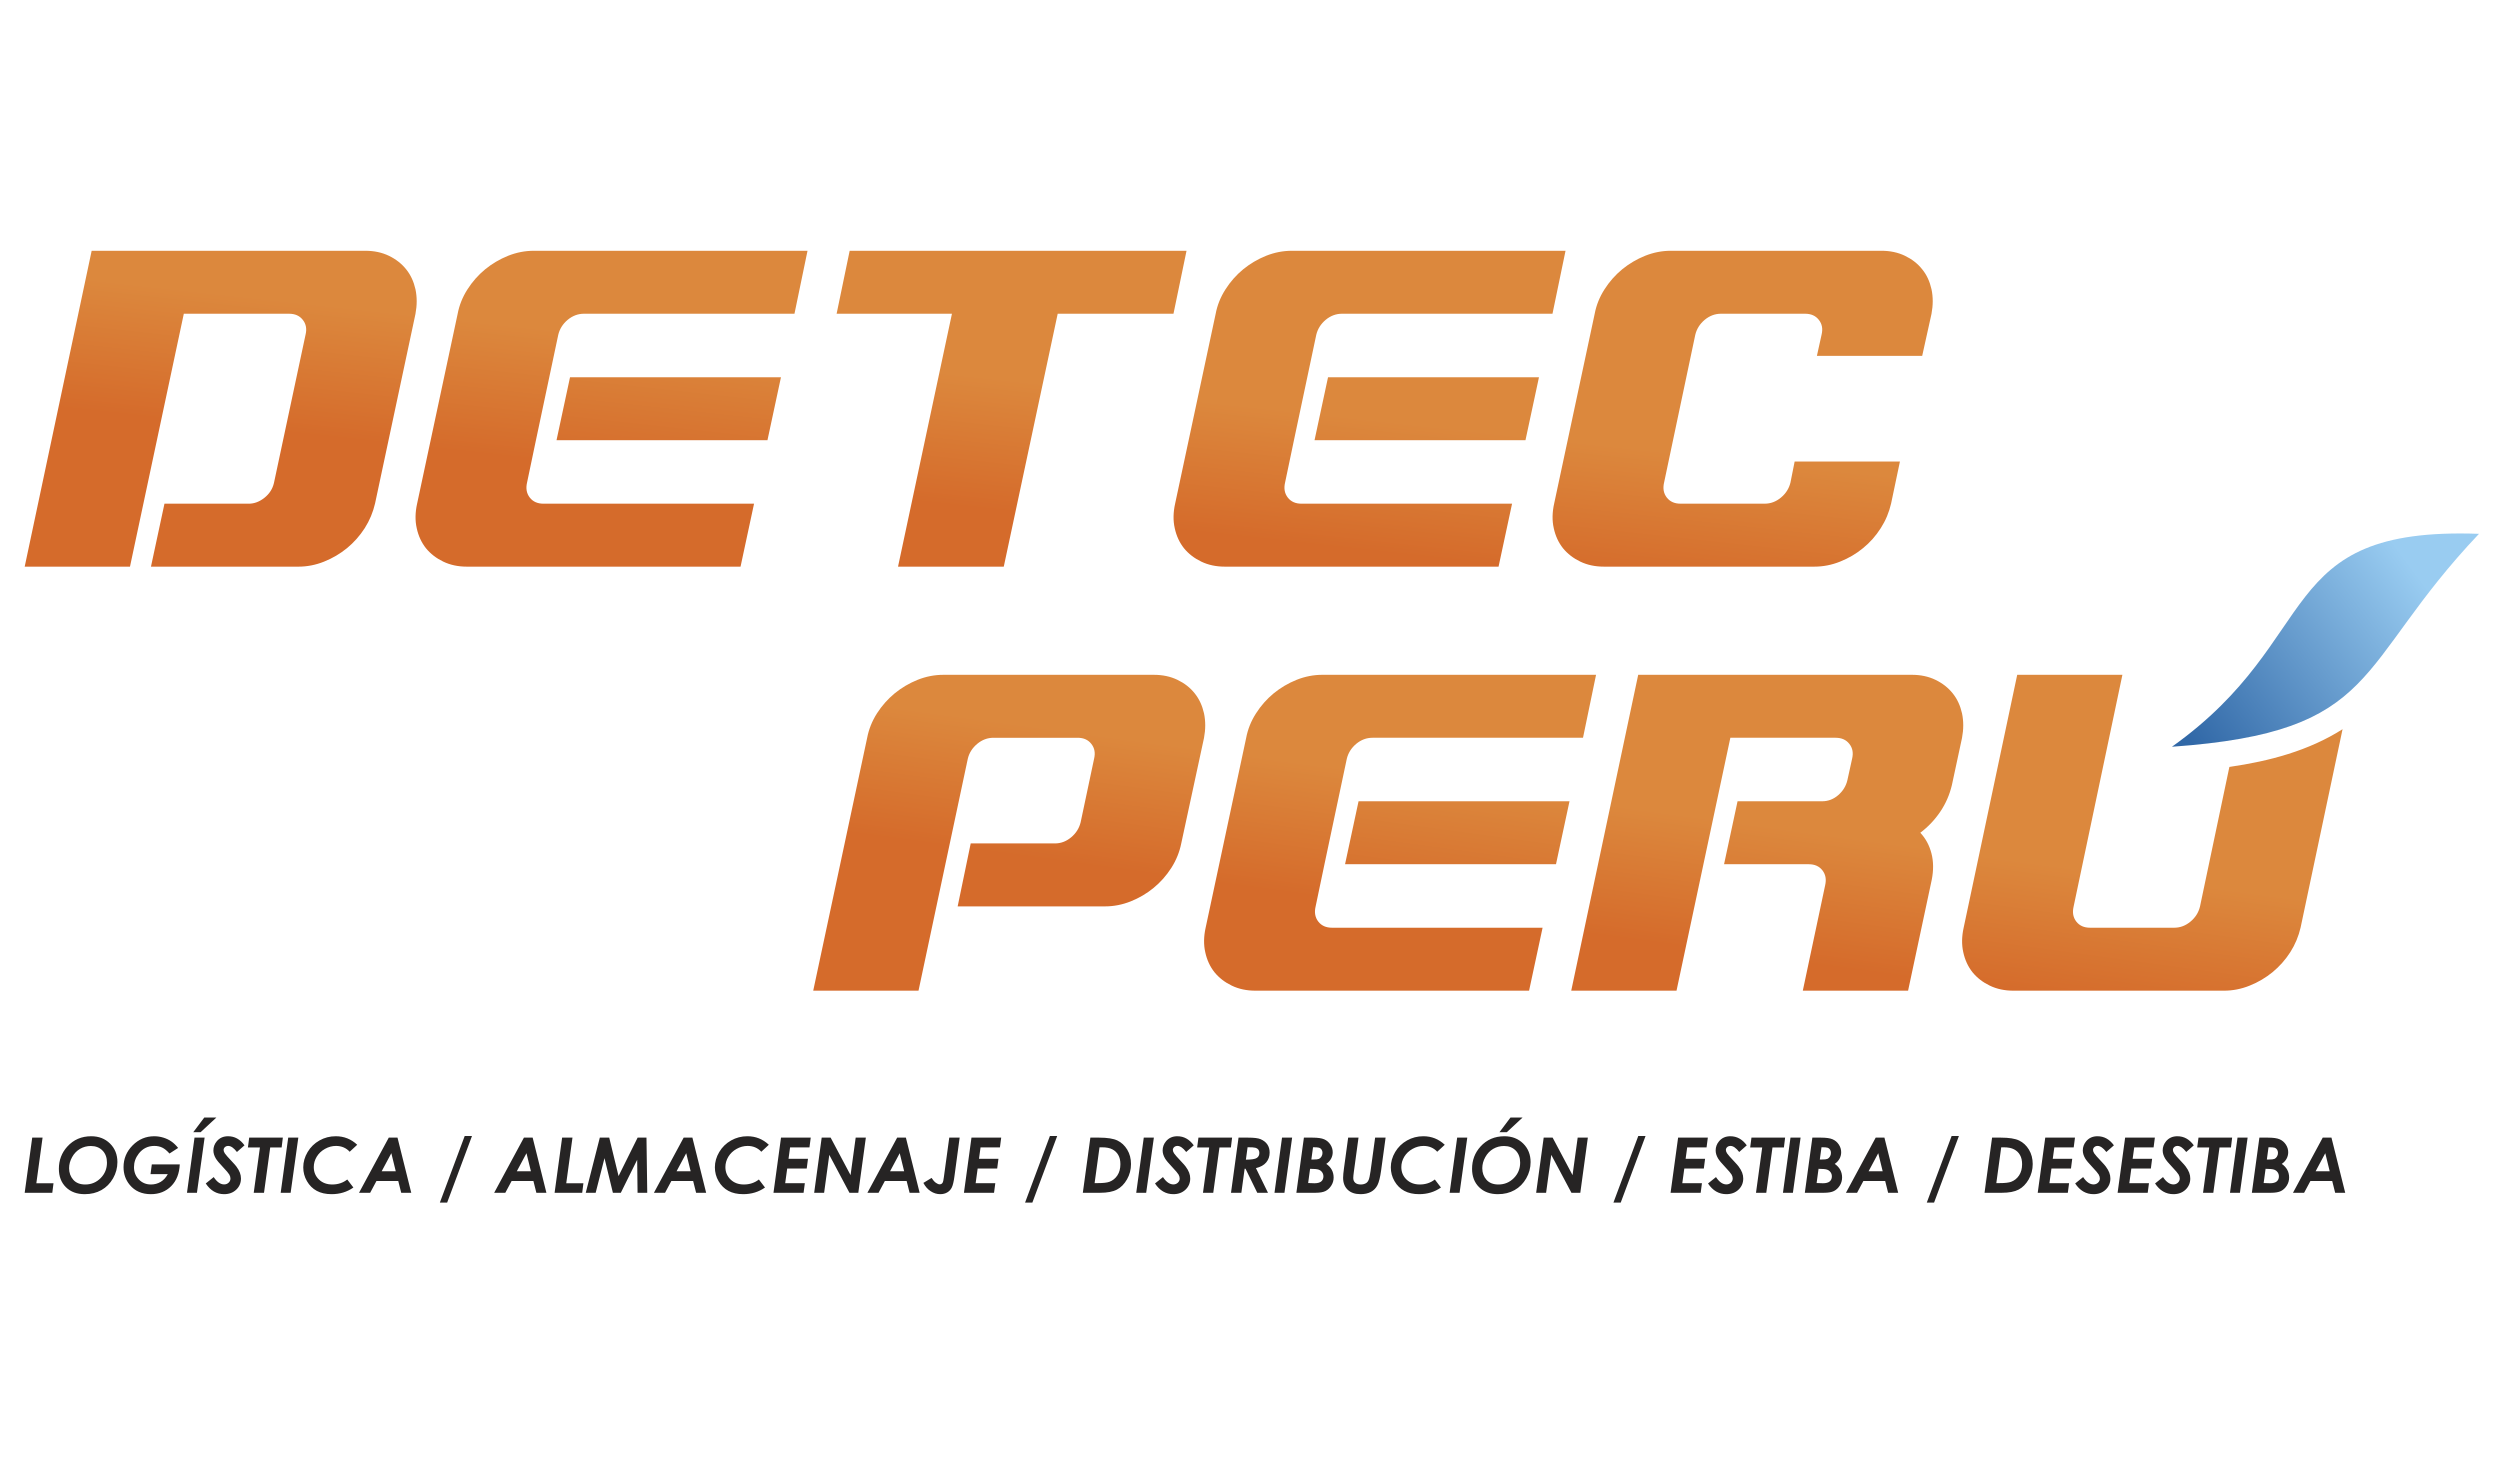 <?xml version="1.0" encoding="utf-8"?>
<!-- Generator: Adobe Illustrator 16.0.0, SVG Export Plug-In . SVG Version: 6.00 Build 0)  -->
<!DOCTYPE svg PUBLIC "-//W3C//DTD SVG 1.1//EN" "http://www.w3.org/Graphics/SVG/1.1/DTD/svg11.dtd">
<svg version="1.1" id="Capa_1" xmlns="http://www.w3.org/2000/svg" xmlns:xlink="http://www.w3.org/1999/xlink" x="0px" y="0px"
	 width="707.965px" height="412.979px" viewBox="0 0 707.965 412.979" enable-background="new 0 0 707.965 412.979"
	 xml:space="preserve">
<g>
	<defs>
		<path id="SVGID_1_" d="M471.241,136.672l8.836-41.856c0.389-1.656,1.293-3.076,2.661-4.239c1.396-1.162,2.946-1.73,4.599-1.73
			h23.85c1.679,0,2.972,0.568,3.876,1.73c0.93,1.163,1.188,2.558,0.774,4.239l-1.318,5.967h29.816l2.637-11.911
			c0.465-2.456,0.465-4.781,0-6.951c-0.491-2.195-1.345-4.083-2.637-5.658c-1.266-1.602-2.894-2.869-4.884-3.825
			c-1.988-0.956-4.211-1.42-6.665-1.42h-59.633c-2.454,0-4.884,0.465-7.286,1.42c-2.377,0.956-4.548,2.249-6.485,3.825
			c-1.938,1.602-3.618,3.488-5.014,5.684c-1.395,2.171-2.325,4.497-2.79,6.976l-11.471,53.715c-0.542,2.456-0.596,4.781-0.103,6.951
			c0.465,2.171,1.342,4.057,2.608,5.66c1.291,1.575,2.919,2.842,4.909,3.797c1.988,0.956,4.211,1.421,6.667,1.421h59.632
			c2.455,0,4.883-0.465,7.26-1.421c2.404-0.956,4.573-2.223,6.511-3.825c1.939-1.575,3.618-3.46,5.014-5.658
			c1.396-2.169,2.351-4.495,2.92-6.95l2.505-11.911h-29.815l-1.188,5.969c-0.414,1.679-1.293,3.074-2.688,4.237
			c-1.396,1.163-2.919,1.73-4.598,1.73h-23.85c-1.679,0-2.971-0.567-3.876-1.73C471.111,139.747,470.854,138.326,471.241,136.672
			 M431.994,124.657l3.822-17.829h-59.735l-3.823,17.829H431.994z M366.419,124.708l6.329-29.893
			c0.389-1.656,1.293-3.076,2.66-4.239c1.396-1.162,2.946-1.73,4.6-1.73h59.634l3.695-17.828h-77.514
			c-2.453,0-4.883,0.465-7.285,1.42c-2.377,0.956-4.549,2.249-6.485,3.825c-1.938,1.602-3.618,3.488-5.014,5.684
			c-1.395,2.171-2.325,4.497-2.791,6.976l-11.471,53.715c-0.542,2.456-0.595,4.781-0.102,6.951c0.465,2.171,1.342,4.057,2.609,5.66
			c1.291,1.575,2.918,2.842,4.909,3.797c1.988,0.956,4.211,1.421,6.667,1.421h77.511l3.825-17.829h-59.634
			c-1.679,0-2.972-0.567-3.876-1.73s-1.163-2.583-0.774-4.237L366.419,124.708z M254.308,160.468h29.946l15.271-71.621h32.788
			l3.695-17.828h-95.394l-3.695,17.828h32.659L254.308,160.468z M217.335,124.657l3.823-17.829h-59.736l-3.823,17.829H217.335z
			 M151.76,124.708l6.33-29.893c0.388-1.656,1.292-3.076,2.66-4.239c1.395-1.162,2.946-1.73,4.6-1.73h59.633l3.695-17.828h-77.513
			c-2.453,0-4.883,0.465-7.285,1.42c-2.377,0.956-4.548,2.249-6.485,3.825c-1.938,1.602-3.618,3.488-5.014,5.684
			c-1.395,2.171-2.325,4.497-2.79,6.976l-11.472,53.715c-0.542,2.456-0.595,4.781-0.103,6.951c0.465,2.171,1.342,4.057,2.609,5.66
			c1.291,1.575,2.918,2.842,4.909,3.797c1.989,0.956,4.211,1.421,6.667,1.421h77.511l3.825-17.829h-59.634
			c-1.679,0-2.972-0.567-3.876-1.73c-0.905-1.163-1.163-2.583-0.774-4.237L151.76,124.708z M6.992,160.468h29.816l15.245-71.621
			h29.816c1.679,0,2.972,0.568,3.876,1.73c0.93,1.163,1.188,2.583,0.774,4.239l-8.941,41.959c-0.386,1.679-1.291,3.074-2.686,4.186
			c-1.395,1.111-2.869,1.679-4.469,1.679H46.574l-3.823,17.829h41.752c2.456,0,4.883-0.465,7.26-1.421
			c2.404-0.956,4.574-2.249,6.511-3.825c1.939-1.6,3.618-3.488,5.013-5.658c1.396-2.195,2.351-4.521,2.92-6.976l11.446-53.69
			c0.465-2.454,0.465-4.779,0-6.976c-0.491-2.17-1.344-4.056-2.637-5.658c-1.265-1.577-2.893-2.869-4.883-3.825
			c-1.988-0.956-4.211-1.42-6.665-1.42H25.956L6.992,160.468z"/>
	</defs>
	<clipPath id="SVGID_2_">
		<use xlink:href="#SVGID_1_"  overflow="visible"/>
	</clipPath>
	<linearGradient id="SVGID_3_" gradientUnits="userSpaceOnUse" x1="274.143" y1="143.798" x2="278.223" y2="106.528">
		<stop  offset="0" style="stop-color:#D56B2B"/>
		<stop  offset="1" style="stop-color:#DC883D"/>
	</linearGradient>
	<rect x="6.992" y="71.019" clip-path="url(#SVGID_2_)" fill="url(#SVGID_3_)" width="540.445" height="89.449"/>
</g>
<g>
	<defs>
		<path id="SVGID_4_" d="M587.213,256.75l13.822-65.653h-29.79l-15.166,71.621c-0.542,2.455-0.596,4.78-0.103,6.95
			c0.465,2.172,1.342,4.058,2.608,5.659c1.291,1.575,2.919,2.842,4.909,3.798c1.988,0.956,4.211,1.421,6.667,1.421h59.632
			c2.455,0,4.883-0.465,7.26-1.421c2.404-0.956,4.574-2.248,6.511-3.825c1.939-1.6,3.618-3.488,5.014-5.657
			c1.395-2.195,2.351-4.521,2.92-6.977l11.882-56.167c-9.57,6.095-20.711,9.05-32.05,10.684l-8.331,39.567
			c-0.414,1.68-1.293,3.074-2.688,4.237c-1.395,1.162-2.918,1.73-4.598,1.73h-23.849c-1.679,0-2.972-0.568-3.876-1.73
			C587.083,259.824,586.825,258.43,587.213,256.75 M444.952,280.546h29.815l15.245-71.621h29.816c1.679,0,2.971,0.567,3.876,1.73
			c0.93,1.162,1.188,2.583,0.774,4.265l-1.318,5.992c-0.387,1.681-1.266,3.102-2.609,4.265s-2.867,1.73-4.522,1.73h-23.978
			l-3.822,17.828h23.977c1.68,0,2.972,0.567,3.876,1.73c0.905,1.162,1.163,2.558,0.774,4.238l-6.329,29.842h29.815l6.692-31.367
			c0.542-2.713,0.517-5.218-0.077-7.518c-0.595-2.3-1.654-4.239-3.152-5.839c2.223-1.681,4.108-3.67,5.657-5.97
			c1.551-2.3,2.637-4.806,3.281-7.518l2.869-13.358c0.466-2.454,0.466-4.779,0-6.977c-0.49-2.169-1.344-4.056-2.637-5.658
			c-1.265-1.577-2.893-2.869-4.883-3.825c-1.988-0.956-4.212-1.42-6.665-1.42h-77.514L444.952,280.546z M440.636,244.735
			l3.823-17.828h-59.736l-3.823,17.828H440.636z M375.061,244.787l6.33-29.894c0.388-1.655,1.292-3.076,2.66-4.238
			c1.396-1.163,2.946-1.73,4.6-1.73h59.634l3.695-17.828h-77.514c-2.454,0-4.883,0.465-7.285,1.42
			c-2.377,0.956-4.549,2.249-6.486,3.825c-1.937,1.602-3.618,3.488-5.013,5.683c-1.396,2.172-2.325,4.497-2.791,6.977
			l-11.471,53.716c-0.542,2.455-0.595,4.78-0.103,6.95c0.465,2.172,1.342,4.058,2.609,5.659c1.291,1.575,2.919,2.842,4.909,3.798
			c1.989,0.956,4.211,1.421,6.667,1.421h77.512l3.825-17.828h-59.634c-1.679,0-2.972-0.568-3.876-1.73
			c-0.905-1.163-1.163-2.584-0.775-4.237L375.061,244.787z M274.061,214.894c0.388-1.681,1.293-3.076,2.661-4.238
			c1.395-1.163,2.946-1.73,4.599-1.73h23.849c1.679,0,2.972,0.567,3.876,1.73c0.93,1.162,1.188,2.583,0.774,4.265l-3.797,17.931
			c-0.414,1.679-1.292,3.1-2.688,4.263c-1.395,1.162-2.92,1.731-4.599,1.731h-23.847l-3.695,17.827h41.727
			c2.481,0,4.883-0.466,7.288-1.421c2.376-0.956,4.546-2.222,6.483-3.823c1.964-1.603,3.618-3.488,5.013-5.659
			c1.395-2.196,2.326-4.521,2.816-6.977l6.434-29.815c0.465-2.454,0.465-4.779,0-6.977c-0.491-2.169-1.344-4.056-2.637-5.658
			c-1.265-1.602-2.893-2.869-4.884-3.825c-1.988-0.956-4.211-1.42-6.665-1.42h-59.634c-2.454,0-4.883,0.465-7.286,1.42
			c-2.376,0.956-4.548,2.249-6.485,3.825c-1.937,1.602-3.618,3.488-5.013,5.658c-1.395,2.197-2.325,4.522-2.791,6.977
			l-15.269,71.569h29.816L274.061,214.894z"/>
	</defs>
	<clipPath id="SVGID_5_">
		<use xlink:href="#SVGID_4_"  overflow="visible"/>
	</clipPath>
	<linearGradient id="SVGID_6_" gradientUnits="userSpaceOnUse" x1="443.027" y1="263.69" x2="448.087" y2="226.66">
		<stop  offset="0" style="stop-color:#D56B2B"/>
		<stop  offset="1" style="stop-color:#DC883D"/>
	</linearGradient>
	<rect x="230.293" y="191.097" clip-path="url(#SVGID_5_)" fill="url(#SVGID_6_)" width="433.086" height="89.449"/>
</g>
<g>
	<defs>
		<path id="SVGID_7_" d="M615.058,211.472c43.337-30.844,28.375-62.407,86.957-60.3
			C666.361,188.758,674.574,207.259,615.058,211.472"/>
	</defs>
	<clipPath id="SVGID_8_">
		<use xlink:href="#SVGID_7_"  overflow="visible"/>
	</clipPath>
	<linearGradient id="SVGID_9_" gradientUnits="userSpaceOnUse" x1="683.591" y1="161.52" x2="619.791" y2="209.26">
		<stop  offset="0" style="stop-color:#99CCF1"/>
		<stop  offset="1" style="stop-color:#3168A7"/>
	</linearGradient>
	<rect x="615.058" y="149.065" clip-path="url(#SVGID_8_)" fill="url(#SVGID_9_)" width="86.957" height="62.407"/>
</g>
<path fill="#262424" d="M659.742,331.689l-1.256-5.12l-2.737,5.12H659.742z M657.762,322.161h2.473l3.895,15.619h-2.846
	l-0.832-3.328h-6.18l-1.781,3.328h-3.153L657.762,322.161z M641.032,335.018l1.77,0.065c0.891,0,1.537-0.174,1.943-0.522
	c0.406-0.347,0.609-0.822,0.609-1.429c0-0.438-0.127-0.834-0.377-1.181c-0.25-0.349-0.585-0.591-1.001-0.733
	c-0.418-0.146-1.214-0.217-2.396-0.225L641.032,335.018z M641.939,328.36h0.529c0.79,0,1.326-0.057,1.608-0.173
	c0.284-0.116,0.522-0.333,0.719-0.652c0.199-0.315,0.298-0.668,0.298-1.057c0-0.362-0.089-0.67-0.262-0.932
	c-0.178-0.261-0.406-0.438-0.688-0.528c-0.283-0.091-0.86-0.138-1.729-0.138L641.939,328.36z M639.828,322.161h2.44
	c1.487,0,2.589,0.159,3.311,0.479c0.721,0.319,1.302,0.813,1.744,1.486c0.443,0.672,0.664,1.396,0.664,2.175
	c0,0.649-0.156,1.266-0.47,1.843c-0.315,0.576-0.765,1.059-1.355,1.45c1.39,0.968,2.085,2.259,2.085,3.865
	c0,0.833-0.221,1.598-0.666,2.292c-0.443,0.695-0.991,1.206-1.644,1.537c-0.652,0.329-1.599,0.492-2.832,0.492h-5.409
	L639.828,322.161z M633.632,322.161h2.862l-2.176,15.619H631.5L633.632,322.161z M622.581,322.161h9.53l-0.341,2.784h-3.238
	l-1.756,12.835h-2.91l1.754-12.835h-3.401L622.581,322.161z M621.253,324.341l-2.141,1.888c-0.881-1.146-1.704-1.719-2.461-1.719
	c-0.379,0-0.694,0.112-0.94,0.333c-0.25,0.227-0.372,0.495-0.372,0.806c0,0.29,0.112,0.613,0.341,0.968
	c0.229,0.354,0.916,1.136,2.069,2.35c0.608,0.646,1.013,1.104,1.204,1.371c0.465,0.623,0.794,1.206,0.997,1.748
	c0.203,0.544,0.305,1.094,0.305,1.653c0,1.254-0.447,2.31-1.338,3.157c-0.896,0.852-2.037,1.277-3.435,1.277
	c-2.128,0-3.86-1.009-5.198-3.029l2.254-1.812c0.911,1.384,1.891,2.078,2.948,2.078c0.505,0,0.929-0.164,1.273-0.491
	c0.345-0.325,0.515-0.718,0.515-1.179c0-0.362-0.105-0.727-0.315-1.105c-0.211-0.372-0.809-1.084-1.796-2.124
	c-1.042-1.094-1.732-1.926-2.06-2.483c-0.438-0.759-0.658-1.501-0.658-2.232c0-0.962,0.315-1.829,0.946-2.59
	c0.794-0.957,1.866-1.437,3.212-1.437C618.456,321.769,620.005,322.624,621.253,324.341z M601.808,322.161h8.419l-0.358,2.763h-5.49
	l-0.441,3.241h5.51l-0.354,2.741h-5.53l-0.569,4.154h5.563l-0.357,2.72h-8.522L601.808,322.161z M598.629,324.341l-2.14,1.888
	c-0.881-1.146-1.705-1.719-2.461-1.719c-0.379,0-0.694,0.112-0.94,0.333c-0.25,0.227-0.372,0.495-0.372,0.806
	c0,0.29,0.111,0.613,0.34,0.968c0.229,0.354,0.917,1.136,2.069,2.35c0.609,0.646,1.014,1.104,1.204,1.371
	c0.466,0.623,0.795,1.206,0.998,1.748c0.202,0.544,0.305,1.094,0.305,1.653c0,1.254-0.447,2.31-1.338,3.157
	c-0.896,0.852-2.038,1.277-3.435,1.277c-2.129,0-3.86-1.009-5.198-3.029l2.254-1.812c0.91,1.384,1.89,2.078,2.948,2.078
	c0.504,0,0.928-0.164,1.272-0.491c0.346-0.325,0.515-0.718,0.515-1.179c0-0.362-0.104-0.727-0.315-1.105
	c-0.211-0.372-0.808-1.084-1.795-2.124c-1.043-1.094-1.732-1.926-2.06-2.483c-0.438-0.759-0.658-1.501-0.658-2.232
	c0-0.962,0.315-1.829,0.946-2.59c0.794-0.957,1.866-1.437,3.212-1.437C595.833,321.769,597.382,322.624,598.629,324.341z
	 M579.185,322.161h8.419l-0.358,2.763h-5.491l-0.44,3.241h5.51l-0.354,2.741h-5.53l-0.569,4.154h5.563l-0.357,2.72h-8.523
	L579.185,322.161z M566.716,324.902l-1.385,10.137h0.968c1.487,0,2.563-0.122,3.229-0.37c0.936-0.354,1.687-0.96,2.252-1.815
	c0.57-0.857,0.852-1.915,0.852-3.177c0-1.03-0.198-1.896-0.597-2.593c-0.396-0.7-0.958-1.236-1.688-1.612
	c-0.725-0.38-1.688-0.569-2.893-0.569H566.716z M564.127,322.161h2.482c2.326,0,4.058,0.275,5.193,0.823
	c1.135,0.546,2.056,1.409,2.767,2.584c0.709,1.177,1.066,2.532,1.066,4.069c0,1.576-0.379,3.027-1.136,4.348
	c-0.755,1.318-1.704,2.283-2.854,2.889c-1.148,0.605-2.749,0.906-4.788,0.906h-4.864L564.127,322.161z M545.636,340.565
	l7.033-18.861h2.063l-7.033,18.861H545.636z M533.149,331.689l-1.255-5.12l-2.737,5.12H533.149z M531.169,322.161h2.474
	l3.894,15.619h-2.846l-0.831-3.328h-6.181l-1.781,3.328h-3.153L531.169,322.161z M514.44,335.018l1.77,0.065
	c0.891,0,1.537-0.174,1.943-0.522c0.405-0.347,0.608-0.822,0.608-1.429c0-0.438-0.126-0.834-0.376-1.181
	c-0.251-0.349-0.586-0.591-1.002-0.733c-0.418-0.146-1.214-0.217-2.396-0.225L514.44,335.018z M515.347,328.36h0.53
	c0.79,0,1.326-0.057,1.607-0.173c0.284-0.116,0.522-0.333,0.72-0.652c0.199-0.315,0.298-0.668,0.298-1.057
	c0-0.362-0.089-0.67-0.263-0.932c-0.177-0.261-0.406-0.438-0.688-0.528c-0.284-0.091-0.861-0.138-1.73-0.138L515.347,328.36z
	 M513.235,322.161h2.44c1.487,0,2.589,0.159,3.311,0.479s1.303,0.813,1.744,1.486c0.443,0.672,0.664,1.396,0.664,2.175
	c0,0.649-0.155,1.266-0.469,1.843c-0.315,0.576-0.765,1.059-1.356,1.45c1.39,0.968,2.085,2.259,2.085,3.865
	c0,0.833-0.221,1.598-0.666,2.292c-0.443,0.695-0.991,1.206-1.644,1.537c-0.652,0.329-1.598,0.492-2.832,0.492h-5.409
	L513.235,322.161z M507.04,322.161h2.861l-2.176,15.619h-2.818L507.04,322.161z M495.988,322.161h9.53l-0.341,2.784h-3.237
	l-1.757,12.835h-2.91l1.754-12.835h-3.401L495.988,322.161z M494.66,324.341l-2.14,1.888c-0.881-1.146-1.705-1.719-2.462-1.719
	c-0.378,0-0.693,0.112-0.939,0.333c-0.251,0.227-0.373,0.495-0.373,0.806c0,0.29,0.112,0.613,0.341,0.968
	c0.229,0.354,0.917,1.136,2.069,2.35c0.609,0.646,1.013,1.104,1.204,1.371c0.465,0.623,0.794,1.206,0.997,1.748
	c0.203,0.544,0.306,1.094,0.306,1.653c0,1.254-0.447,2.31-1.338,3.157c-0.896,0.852-2.038,1.277-3.435,1.277
	c-2.129,0-3.861-1.009-5.199-3.029l2.255-1.812c0.91,1.384,1.89,2.078,2.948,2.078c0.504,0,0.928-0.164,1.272-0.491
	c0.345-0.325,0.515-0.718,0.515-1.179c0-0.362-0.104-0.727-0.315-1.105c-0.211-0.372-0.809-1.084-1.796-2.124
	c-1.042-1.094-1.731-1.926-2.059-2.483c-0.438-0.759-0.658-1.501-0.658-2.232c0-0.962,0.315-1.829,0.945-2.59
	c0.795-0.957,1.866-1.437,3.213-1.437C491.863,321.769,493.413,322.624,494.66,324.341z M475.216,322.161h8.418l-0.358,2.763h-5.49
	l-0.441,3.241h5.51l-0.354,2.741h-5.529l-0.57,4.154h5.563l-0.356,2.72h-8.523L475.216,322.161z M456.898,340.565l7.033-18.861
	h2.063l-7.033,18.861H456.898z M437.15,322.161h2.534l5.64,10.62l1.45-10.62h2.88l-2.135,15.619h-2.511l-5.709-10.736l-1.466,10.736
	h-2.816L437.15,322.161z M427.756,316.462h3.425l-4.465,4.153h-2.084L427.756,316.462z M425.921,324.531
	c-1.121,0-2.144,0.272-3.072,0.813c-0.924,0.544-1.671,1.32-2.236,2.339c-0.569,1.015-0.852,2.067-0.852,3.147
	c0,1.283,0.395,2.371,1.183,3.264c0.786,0.891,1.917,1.338,3.394,1.338c1.706,0,3.16-0.604,4.356-1.806
	c1.192-1.204,1.792-2.666,1.792-4.389c0-1.425-0.42-2.562-1.262-3.419C428.383,324.959,427.283,324.531,425.921,324.531z
	 M426.035,321.769c2.148,0,3.92,0.69,5.317,2.071c1.395,1.382,2.091,3.132,2.091,5.254c0,1.628-0.412,3.165-1.235,4.604
	c-0.828,1.44-1.926,2.546-3.298,3.318c-1.369,0.772-2.941,1.157-4.724,1.157c-2.223,0-3.998-0.66-5.326-1.977
	c-1.33-1.316-1.992-3.049-1.992-5.199c0-2.443,0.792-4.544,2.38-6.298C421.018,322.744,423.28,321.769,426.035,321.769z
	 M412.65,322.161h2.861l-2.175,15.619h-2.818L412.65,322.161z M409.137,324.185l-2.136,1.979c-0.462-0.527-1.027-0.938-1.689-1.226
	c-0.668-0.286-1.39-0.428-2.17-0.428c-1.09,0-2.138,0.28-3.135,0.838c-1.001,0.56-1.777,1.299-2.336,2.215
	c-0.553,0.922-0.833,1.899-0.833,2.938c0,1.413,0.488,2.587,1.468,3.527c0.976,0.935,2.231,1.403,3.764,1.403
	c1.637,0,3.053-0.471,4.249-1.415l1.734,2.274c-1.777,1.253-3.837,1.882-6.178,1.882c-1.644,0-3.043-0.313-4.195-0.937
	c-1.149-0.62-2.077-1.537-2.775-2.745c-0.699-1.204-1.046-2.513-1.046-3.921c0-1.506,0.412-2.953,1.239-4.338
	c0.824-1.382,1.943-2.474,3.354-3.27c1.408-0.794,2.946-1.194,4.615-1.194C405.406,321.769,407.429,322.575,409.137,324.185z
	 M381.779,322.161h2.933l-1.314,9.637c-0.114,0.837-0.171,1.429-0.171,1.777c0,0.583,0.185,1.036,0.548,1.365
	c0.366,0.327,0.895,0.491,1.588,0.491c0.562,0,1.051-0.125,1.469-0.371c0.311-0.181,0.562-0.484,0.747-0.914
	c0.188-0.424,0.372-1.271,0.547-2.536l1.291-9.449h2.966l-1.272,9.321c-0.263,1.917-0.605,3.297-1.031,4.13
	c-0.424,0.834-1.036,1.473-1.84,1.908c-0.807,0.434-1.786,0.652-2.938,0.652c-1.559,0-2.773-0.414-3.645-1.244
	c-0.868-0.827-1.305-1.962-1.305-3.396c0-0.625,0.083-1.546,0.255-2.764L381.779,322.161z M370.45,335.018l1.77,0.065
	c0.891,0,1.537-0.174,1.943-0.522c0.406-0.347,0.609-0.822,0.609-1.429c0-0.438-0.126-0.834-0.377-1.181
	c-0.25-0.349-0.585-0.591-1.001-0.733c-0.418-0.146-1.214-0.217-2.396-0.225L370.45,335.018z M371.357,328.36h0.529
	c0.791,0,1.327-0.057,1.608-0.173c0.284-0.116,0.522-0.333,0.719-0.652c0.199-0.315,0.298-0.668,0.298-1.057
	c0-0.362-0.089-0.67-0.262-0.932c-0.178-0.261-0.406-0.438-0.688-0.528c-0.284-0.091-0.861-0.138-1.73-0.138L371.357,328.36z
	 M369.246,322.161h2.44c1.487,0,2.589,0.159,3.311,0.479c0.721,0.319,1.303,0.813,1.744,1.486c0.443,0.672,0.664,1.396,0.664,2.175
	c0,0.649-0.156,1.266-0.47,1.843c-0.314,0.576-0.764,1.059-1.355,1.45c1.39,0.968,2.085,2.259,2.085,3.865
	c0,0.833-0.221,1.598-0.666,2.292c-0.443,0.695-0.991,1.206-1.644,1.537c-0.652,0.329-1.599,0.492-2.832,0.492h-5.409
	L369.246,322.161z M363.051,322.161h2.861l-2.176,15.619h-2.818L363.051,322.161z M352.819,328.404
	c1.584-0.006,2.617-0.17,3.096-0.493c0.479-0.319,0.717-0.802,0.717-1.442c0-0.366-0.095-0.674-0.286-0.922
	c-0.192-0.246-0.471-0.42-0.833-0.519c-0.362-0.097-1.104-0.147-2.213-0.147L352.819,328.404z M350.736,322.161h2.709
	c1.671,0,2.85,0.146,3.531,0.436c0.848,0.362,1.49,0.863,1.922,1.503c0.432,0.643,0.648,1.403,0.648,2.282
	c0,1.084-0.321,2.012-0.964,2.787c-0.646,0.776-1.618,1.32-2.919,1.625l3.411,6.986h-3.034l-3.325-6.809h-0.25l-0.929,6.809h-2.932
	L350.736,322.161z M339.381,322.161h9.53l-0.341,2.784h-3.238l-1.756,12.835h-2.911l1.754-12.835h-3.401L339.381,322.161z
	 M338.053,324.341l-2.141,1.888c-0.881-1.146-1.705-1.719-2.461-1.719c-0.378,0-0.694,0.112-0.94,0.333
	c-0.25,0.227-0.373,0.495-0.373,0.806c0,0.29,0.112,0.613,0.341,0.968c0.229,0.354,0.916,1.136,2.069,2.35
	c0.608,0.646,1.013,1.104,1.204,1.371c0.465,0.623,0.794,1.206,0.997,1.748c0.203,0.544,0.305,1.094,0.305,1.653
	c0,1.254-0.447,2.31-1.338,3.157c-0.896,0.852-2.038,1.277-3.435,1.277c-2.128,0-3.86-1.009-5.198-3.029l2.254-1.812
	c0.91,1.384,1.89,2.078,2.948,2.078c0.505,0,0.929-0.164,1.273-0.491c0.345-0.325,0.514-0.718,0.514-1.179
	c0-0.362-0.104-0.727-0.315-1.105c-0.211-0.372-0.808-1.084-1.795-2.124c-1.042-1.094-1.732-1.926-2.059-2.483
	c-0.438-0.759-0.658-1.501-0.658-2.232c0-0.962,0.315-1.829,0.946-2.59c0.794-0.957,1.866-1.437,3.212-1.437
	C335.256,321.769,336.805,322.624,338.053,324.341z M323.897,322.161h2.861l-2.175,15.619h-2.818L323.897,322.161z M311.364,324.902
	l-1.386,10.137h0.968c1.488,0,2.564-0.122,3.23-0.37c0.936-0.354,1.687-0.96,2.252-1.815c0.57-0.857,0.852-1.915,0.852-3.177
	c0-1.03-0.199-1.896-0.597-2.593c-0.396-0.7-0.958-1.236-1.687-1.612c-0.725-0.38-1.689-0.569-2.893-0.569H311.364z
	 M308.774,322.161h2.483c2.325,0,4.058,0.275,5.192,0.823c1.135,0.546,2.056,1.409,2.767,2.584c0.709,1.177,1.066,2.532,1.066,4.069
	c0,1.576-0.378,3.027-1.135,4.348c-0.754,1.318-1.704,2.283-2.853,2.889s-2.749,0.906-4.789,0.906h-4.864L308.774,322.161z
	 M290.283,340.565l7.033-18.861h2.063l-7.033,18.861H290.283z M275.107,322.161h8.418l-0.359,2.763h-5.49l-0.441,3.241h5.51
	l-0.355,2.741h-5.53l-0.569,4.154h5.563l-0.357,2.72h-8.523L275.107,322.161z M268.818,322.161h2.944l-1.486,11.018
	c-0.195,1.463-0.443,2.491-0.739,3.096c-0.298,0.607-0.733,1.074-1.299,1.403c-0.565,0.331-1.226,0.495-1.984,0.495
	c-0.942,0-1.837-0.276-2.69-0.832c-0.855-0.55-1.543-1.338-2.077-2.356l2.323-1.413c0.41,0.639,0.82,1.098,1.222,1.385
	c0.404,0.286,0.763,0.433,1.07,0.433c0.333,0,0.591-0.129,0.776-0.381c0.186-0.258,0.323-0.813,0.414-1.669L268.818,322.161z
	 M256.043,331.689l-1.256-5.12l-2.737,5.12H256.043z M254.062,322.161h2.474l3.894,15.619h-2.846l-0.831-3.328h-6.18l-1.782,3.328
	h-3.153L254.062,322.161z M232.69,322.161h2.535l5.64,10.62l1.45-10.62h2.879l-2.134,15.619h-2.51l-5.709-10.736l-1.466,10.736
	h-2.816L232.69,322.161z M221.171,322.161h8.419l-0.359,2.763h-5.49l-0.441,3.241h5.51l-0.355,2.741h-5.529l-0.57,4.154h5.563
	l-0.356,2.72h-8.523L221.171,322.161z M217.723,324.185l-2.136,1.979c-0.461-0.527-1.027-0.938-1.689-1.226
	c-0.668-0.286-1.389-0.428-2.17-0.428c-1.09,0-2.138,0.28-3.135,0.838c-1.001,0.56-1.777,1.299-2.335,2.215
	c-0.554,0.922-0.834,1.899-0.834,2.938c0,1.413,0.489,2.587,1.468,3.527c0.976,0.935,2.231,1.403,3.764,1.403
	c1.635,0,3.052-0.471,4.249-1.415l1.734,2.274c-1.777,1.253-3.836,1.882-6.178,1.882c-1.644,0-3.043-0.313-4.196-0.937
	c-1.149-0.62-2.077-1.537-2.774-2.745c-0.7-1.204-1.046-2.513-1.046-3.921c0-1.506,0.412-2.953,1.239-4.338
	c0.824-1.382,1.943-2.474,3.354-3.27c1.409-0.794,2.946-1.194,4.615-1.194C213.993,321.769,216.015,322.575,217.723,324.185z
	 M195.584,331.689l-1.256-5.12l-2.737,5.12H195.584z M193.604,322.161h2.474l3.894,15.619h-2.845l-0.832-3.328h-6.18l-1.782,3.328
	h-3.153L193.604,322.161z M169.859,322.161h2.667l2.639,10.884l5.4-10.884h2.508l0.217,15.619h-2.742l-0.108-9.343l-4.633,9.343
	h-2.245l-2.378-9.812l-2.501,9.812h-2.804L169.859,322.161z M159.186,322.161h2.93l-1.762,12.922h4.858l-0.341,2.697h-7.817
	L159.186,322.161z M150.347,331.689l-1.255-5.12l-2.738,5.12H150.347z M148.367,322.161h2.473l3.895,15.619h-2.846l-0.832-3.328
	h-6.18l-1.782,3.328h-3.153L148.367,322.161z M124.561,340.565l7.034-18.861h2.063l-7.033,18.861H124.561z M112.075,331.689
	l-1.255-5.12l-2.738,5.12H112.075z M110.094,322.161h2.473l3.895,15.619h-2.846l-0.832-3.328h-6.18l-1.781,3.328h-3.153
	L110.094,322.161z M101.157,324.185l-2.136,1.979c-0.461-0.527-1.027-0.938-1.688-1.226c-0.668-0.286-1.39-0.428-2.17-0.428
	c-1.09,0-2.138,0.28-3.136,0.838c-1,0.56-1.777,1.299-2.335,2.215c-0.554,0.922-0.833,1.899-0.833,2.938
	c0,1.413,0.489,2.587,1.468,3.527c0.975,0.935,2.231,1.403,3.764,1.403c1.636,0,3.053-0.471,4.249-1.415l1.734,2.274
	c-1.778,1.253-3.837,1.882-6.178,1.882c-1.644,0-3.043-0.313-4.196-0.937c-1.149-0.62-2.077-1.537-2.775-2.745
	c-0.699-1.204-1.046-2.513-1.046-3.921c0-1.506,0.412-2.953,1.239-4.338c0.824-1.382,1.943-2.474,3.354-3.27
	c1.409-0.794,2.946-1.194,4.615-1.194C97.427,321.769,99.449,322.575,101.157,324.185z M81.618,322.161h2.861l-2.176,15.619h-2.818
	L81.618,322.161z M70.566,322.161h9.53l-0.341,2.784h-3.238l-1.756,12.835h-2.911l1.754-12.835h-3.401L70.566,322.161z
	 M69.238,324.341l-2.14,1.888c-0.881-1.146-1.705-1.719-2.461-1.719c-0.378,0-0.693,0.112-0.94,0.333
	c-0.25,0.227-0.373,0.495-0.373,0.806c0,0.29,0.112,0.613,0.341,0.968c0.229,0.354,0.916,1.136,2.069,2.35
	c0.609,0.646,1.013,1.104,1.204,1.371c0.465,0.623,0.794,1.206,0.997,1.748c0.203,0.544,0.306,1.094,0.306,1.653
	c0,1.254-0.447,2.31-1.338,3.157c-0.896,0.852-2.038,1.277-3.435,1.277c-2.128,0-3.86-1.009-5.198-3.029l2.254-1.812
	c0.911,1.384,1.89,2.078,2.948,2.078c0.504,0,0.928-0.164,1.273-0.491c0.345-0.325,0.515-0.718,0.515-1.179
	c0-0.362-0.105-0.727-0.315-1.105c-0.211-0.372-0.808-1.084-1.795-2.124c-1.042-1.094-1.732-1.926-2.06-2.483
	c-0.437-0.759-0.658-1.501-0.658-2.232c0-0.962,0.315-1.829,0.946-2.59c0.794-0.957,1.866-1.437,3.212-1.437
	C66.442,321.769,67.991,322.624,69.238,324.341z M57.856,316.462h3.427l-4.468,4.153h-2.081L57.856,316.462z M55.083,322.161h2.861
	l-2.175,15.619h-2.818L55.083,322.161z M50.442,325.079l-2.448,1.585c-0.711-0.805-1.393-1.368-2.051-1.684
	c-0.656-0.314-1.403-0.471-2.241-0.471c-1.807,0-3.275,0.726-4.41,2.176c-0.898,1.153-1.348,2.434-1.348,3.843
	c0,1.386,0.461,2.55,1.385,3.492c0.925,0.94,2.063,1.411,3.416,1.411c1.007,0,1.921-0.247,2.747-0.737
	c0.824-0.488,1.498-1.222,2.024-2.199h-4.887l0.362-2.763h7.918c-0.113,2.583-0.924,4.641-2.43,6.158
	c-1.503,1.52-3.425,2.282-5.756,2.282c-2.535,0-4.533-0.879-5.983-2.633c-1.17-1.411-1.754-3.086-1.754-5.033
	c0-2.371,0.855-4.418,2.566-6.148c1.713-1.727,3.752-2.59,6.117-2.59c0.881,0,1.736,0.128,2.573,0.385
	c0.838,0.254,1.592,0.612,2.263,1.073C49.181,323.688,49.825,324.303,50.442,325.079z M25.726,324.531
	c-1.121,0-2.144,0.272-3.072,0.813c-0.924,0.544-1.671,1.32-2.236,2.339c-0.57,1.015-0.852,2.067-0.852,3.147
	c0,1.283,0.394,2.371,1.183,3.264c0.786,0.891,1.917,1.338,3.393,1.338c1.707,0,3.161-0.604,4.357-1.806
	c1.192-1.204,1.792-2.666,1.792-4.389c0-1.425-0.42-2.562-1.262-3.419C28.187,324.959,27.087,324.531,25.726,324.531z
	 M25.84,321.769c2.148,0,3.919,0.69,5.317,2.071c1.395,1.382,2.091,3.132,2.091,5.254c0,1.628-0.412,3.165-1.236,4.604
	c-0.828,1.44-1.925,2.546-3.297,3.318c-1.37,0.772-2.942,1.157-4.724,1.157c-2.223,0-3.999-0.66-5.327-1.977
	c-1.33-1.316-1.992-3.049-1.992-5.199c0-2.443,0.792-4.544,2.381-6.298C20.823,322.744,23.085,321.769,25.84,321.769z
	 M9.123,322.161h2.931l-1.762,12.922h4.858l-0.341,2.697H6.991L9.123,322.161z"/>
</svg>
